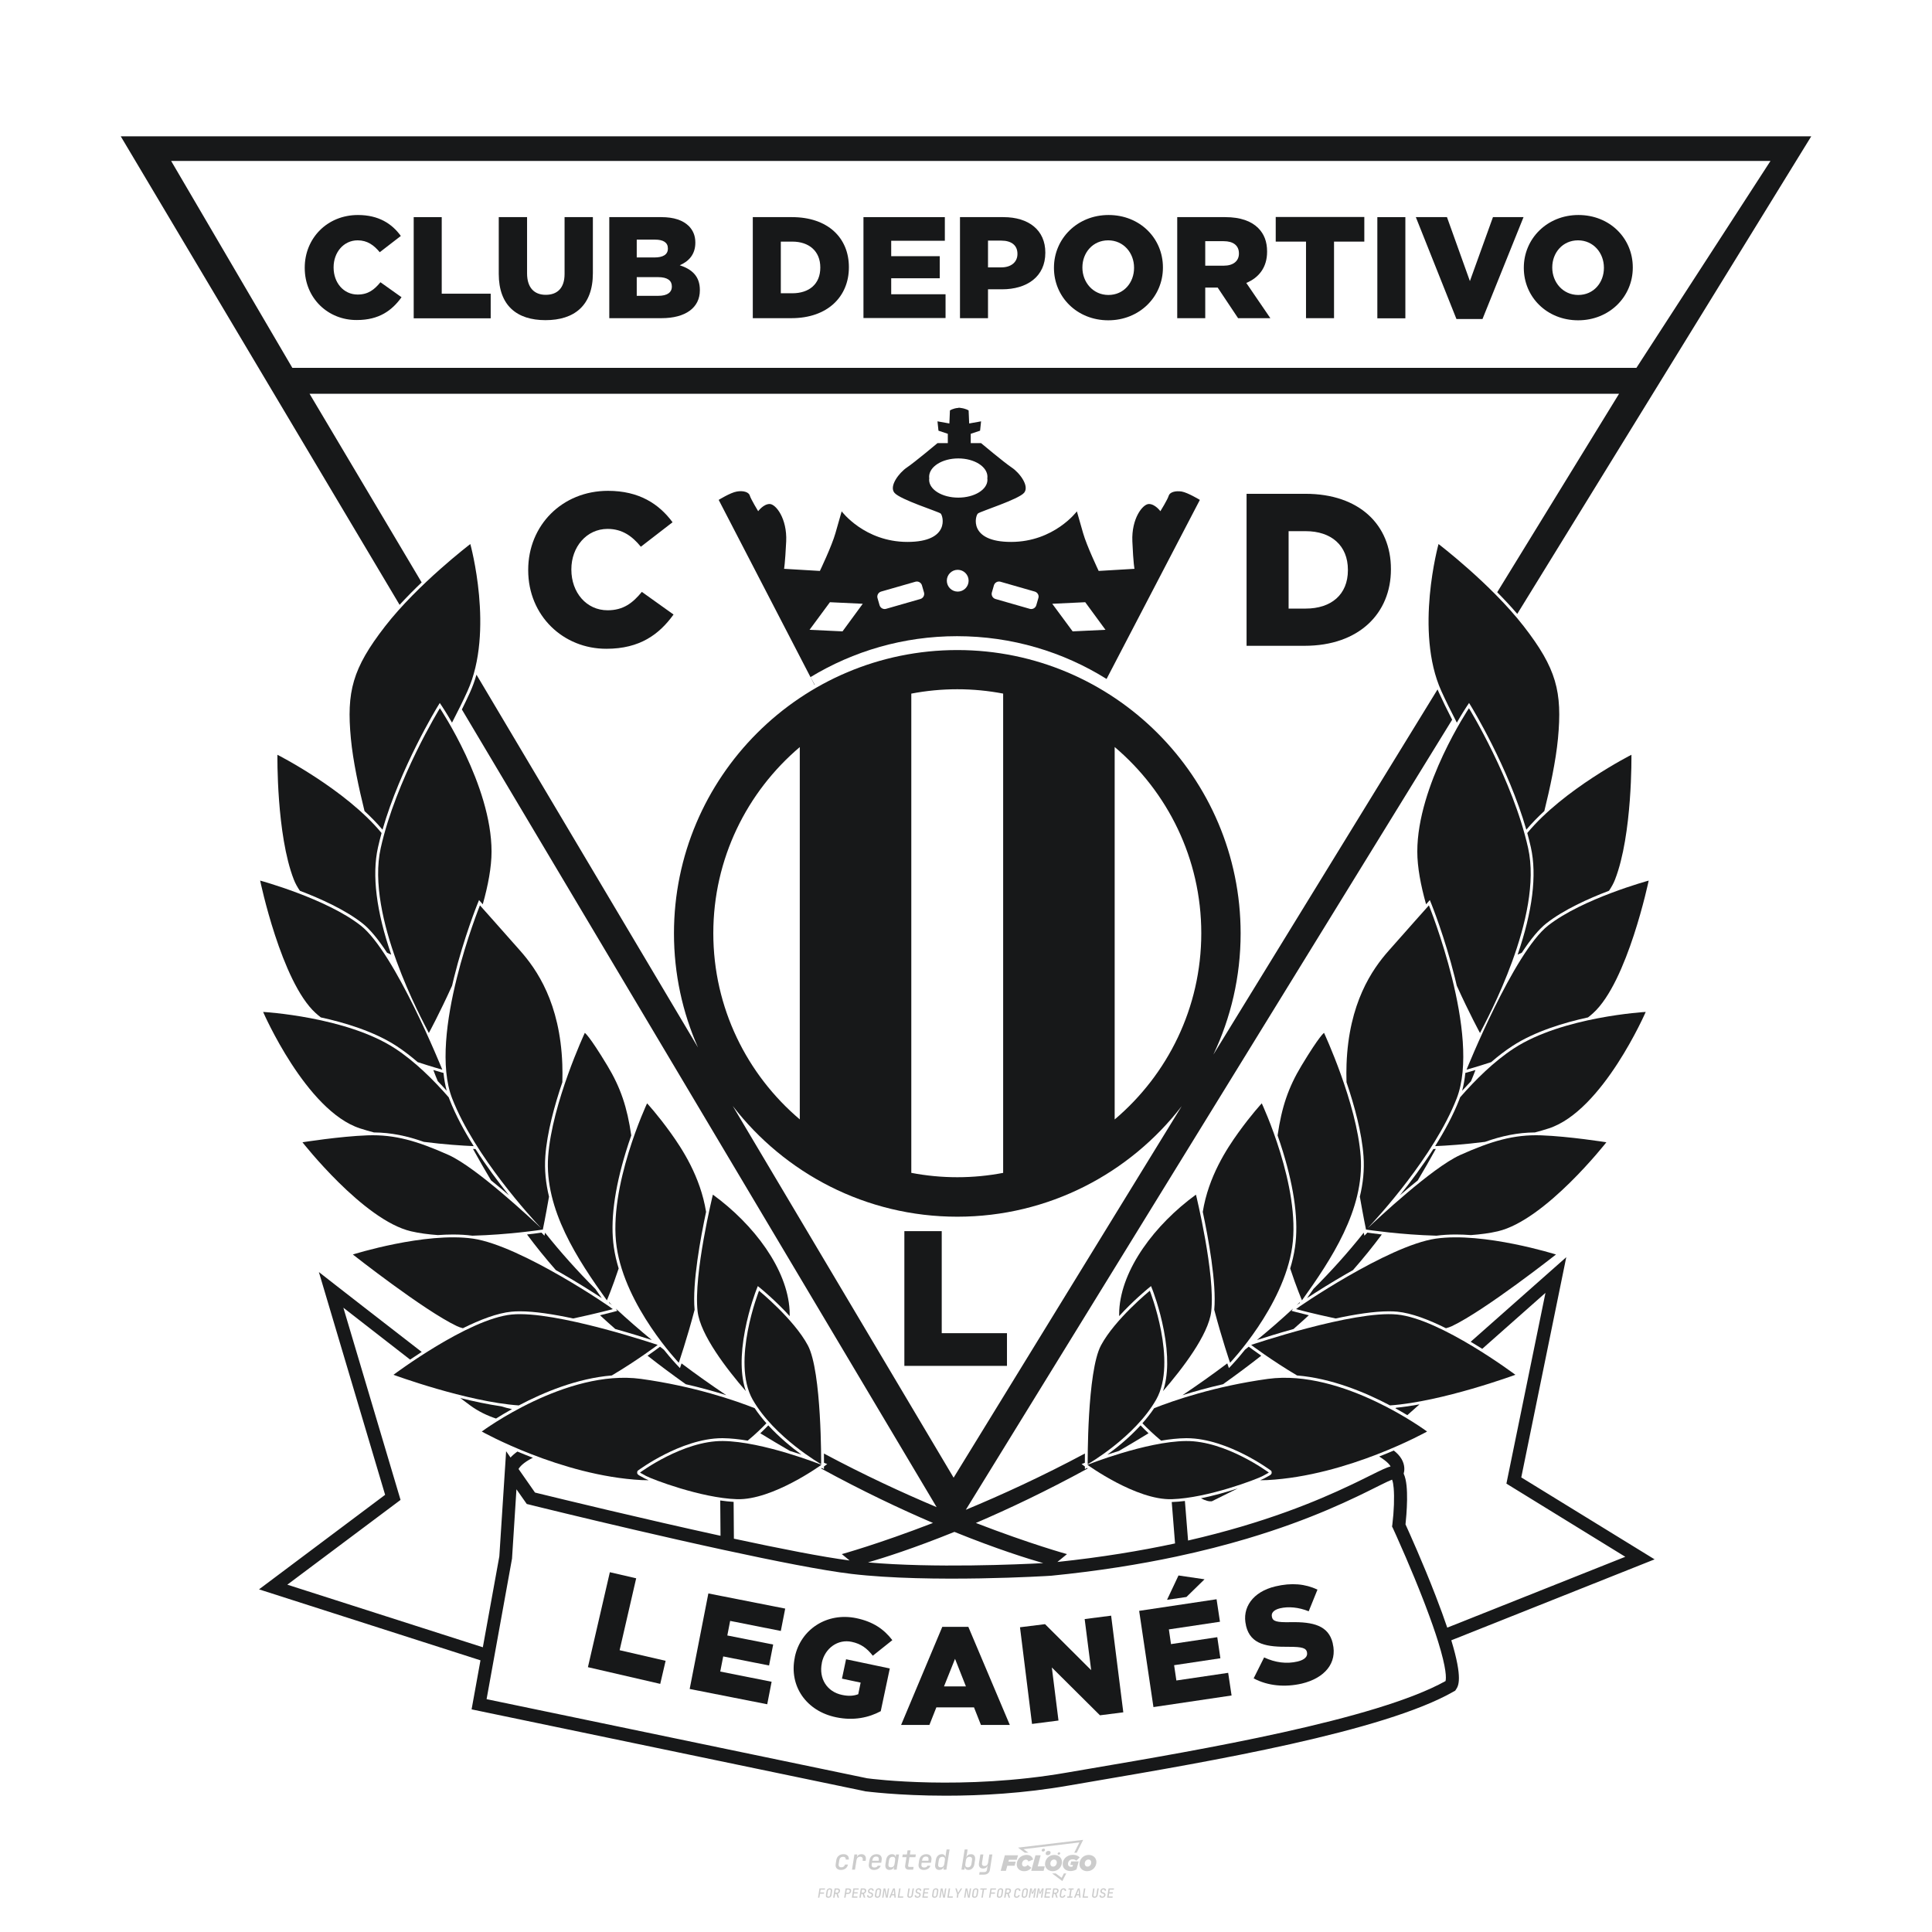 <?xml version="1.0" encoding="UTF-8"?>
<svg id="_图层_1" data-name="图层_1" xmlns="http://www.w3.org/2000/svg" version="1.1" viewBox="0 0 800 800">
  <!-- Generator: Adobe Illustrator 29.1.0, SVG Export Plug-In . SVG Version: 2.1.0 Build 142)  -->
  <path d="M348.219,774.301c-.786,0-1.375-.217-1.768-.652-.393-.435-.528-1.03-.406-1.786l.252-1.648c.122-.755.45-1.35.984-1.785.534-.435,1.194-.652,1.98-.652.755,0,1.329.199,1.722.595.393.397.551.938.475,1.625h-1.236c.03-.359-.055-.637-.257-.836-.202-.198-.498-.297-.887-.297-.42,0-.763.117-1.03.349-.267.233-.435.563-.503.99l-.263,1.659c-.069.435-.006.769.189,1.002.195.233.502.349.921.349.389,0,.715-.099.979-.297.263-.198.436-.48.521-.847h1.236c-.137.687-.467,1.231-.99,1.631-.523.401-1.162.6-1.917.6ZM352.797,774.187l.996-6.294h1.19l-.195,1.19c.336-.87.973-1.304,1.911-1.304.671,0,1.169.208,1.493.624.324.416.429.986.315,1.71l-.069.423h-1.27l.057-.32c.069-.45.011-.795-.171-1.036-.183-.24-.477-.361-.881-.361-.405,0-.74.122-1.007.366-.267.245-.435.588-.503,1.03l-.63,3.971h-1.236ZM361.906,774.301c-.77,0-1.346-.223-1.728-.669s-.515-1.036-.401-1.768l.252-1.648c.084-.488.257-.915.521-1.282s.601-.651,1.013-.852c.412-.202.873-.304,1.385-.304.77,0,1.349.224,1.734.669.385.446.517,1.036.395,1.768l-.172,1.121h-3.845l-.092.526c-.153.954.217,1.431,1.11,1.431.717,0,1.175-.248,1.373-.744h1.225c-.168.534-.503.96-1.007,1.276-.504.317-1.091.475-1.763.475ZM361.231,770.216l-.046.286,2.655-.012.046-.286c.069-.466.013-.822-.166-1.07-.179-.248-.486-.372-.921-.372-.443,0-.795.126-1.059.378-.263.252-.433.611-.509,1.076ZM368.326,774.301c-.633,0-1.103-.212-1.408-.635s-.397-1.001-.274-1.734l.274-1.774c.115-.733.393-1.312.836-1.74.442-.427.98-.641,1.613-.641.465,0,.83.119,1.093.354.263.236.391.557.383.962h.023l.172-1.202h1.236l-.996,6.294h-1.225l.195-1.201h-.023c-.122.412-.351.734-.687.967s-.74.349-1.213.349ZM368.932,773.226c.389,0,.715-.119.978-.355.263-.236.429-.572.498-1.007l.252-1.648c.069-.427.01-.761-.177-1.002-.187-.24-.475-.36-.864-.36-.397,0-.725.118-.984.354-.26.236-.423.572-.492,1.007l-.252,1.648c-.069.443-.013.78.166,1.013.179.233.471.349.876.349ZM376.348,774.187c-.572,0-.994-.157-1.264-.469-.271-.312-.361-.751-.269-1.316l.538-3.387h-1.739l.171-1.122h1.74l.275-1.716h1.236l-.275,1.716h2.472l-.183,1.122h-2.461l-.538,3.387c-.076.442.099.664.526.664h1.717l-.172,1.121h-1.774ZM382.504,774.301c-.77,0-1.346-.223-1.728-.669s-.515-1.036-.401-1.768l.252-1.648c.084-.488.257-.915.521-1.282s.601-.651,1.013-.852c.412-.202.873-.304,1.385-.304.77,0,1.349.224,1.734.669.385.446.517,1.036.395,1.768l-.172,1.121h-3.845l-.092.526c-.153.954.217,1.431,1.11,1.431.717,0,1.175-.248,1.373-.744h1.225c-.168.534-.503.96-1.007,1.276-.504.317-1.091.475-1.763.475ZM381.829,770.216l-.046.286,2.655-.012.046-.286c.069-.466.013-.822-.166-1.07-.179-.248-.486-.372-.921-.372-.443,0-.795.126-1.059.378-.263.252-.433.611-.509,1.076ZM388.924,774.301c-.633,0-1.101-.212-1.402-.635-.301-.423-.395-1.001-.28-1.734l.274-1.774c.115-.733.393-1.312.836-1.74.442-.427.98-.641,1.613-.641.465,0,.83.119,1.093.354.263.236.391.557.383.962h.023l.206-1.465.298-1.796h1.236l-1.327,8.354h-1.225l.195-1.201h-.023c-.122.412-.351.734-.687.967s-.74.349-1.213.349ZM389.531,773.226c.389,0,.715-.119.978-.355.263-.236.429-.572.498-1.007l.252-1.648c.076-.427.019-.761-.172-1.002-.191-.24-.48-.36-.87-.36-.397,0-.725.118-.984.354-.26.236-.423.572-.492,1.007l-.252,1.648c-.076.443-.023.78.16,1.013s.477.349.881.349ZM401.017,774.301c-.473,0-.839-.116-1.099-.349-.26-.233-.385-.555-.378-.967h-.011l-.195,1.201h-1.224l1.327-8.354h1.236l-.286,1.796-.274,1.465h.046c.122-.412.353-.735.692-.967.34-.232.742-.349,1.208-.349.633,0,1.1.214,1.402.641.301.428.395,1.007.281,1.74l-.275,1.774c-.115.733-.395,1.31-.841,1.734-.446.423-.982.635-1.608.635ZM400.766,773.226c.397,0,.723-.116.979-.349.256-.233.422-.571.498-1.013l.252-1.648c.069-.435.011-.77-.171-1.007-.183-.236-.473-.354-.87-.354-.389,0-.715.12-.979.36s-.429.574-.498,1.002l-.252,1.648c-.069.435-.011.771.172,1.007.183.236.473.355.87.355ZM405.469,776.247l.172-1.064h1.934c.641,0,1.007-.302,1.099-.905l.103-.675.206-1.19h-.035c-.122.42-.347.744-.675.973-.328.229-.729.343-1.201.343-.626,0-1.093-.201-1.402-.601s-.41-.944-.303-1.631l.584-3.605h1.236l-.561,3.479c-.061.412,0,.732.183.961s.465.343.847.343c.389,0,.717-.122.984-.366.267-.244.431-.584.492-1.018l.538-3.399h1.236l-1.007,6.409c-.099.603-.37,1.078-.812,1.425-.443.347-1.0.521-1.671.521h-1.946ZM417.787,770.085h3.221l.537-1.855h-5.466l-1.708,6.442h2.147l.586-2.099h3.026l.439-1.708h-3.026l.244-.781ZM424.229,772.916c-.586,0-1.025-.39-1.025-1.123,0-.878.634-1.757,1.611-1.757.488,0,.878.244,1.025.781l1.952-.83c-.293-1.171-1.269-1.903-2.635-1.903-2.782,0-4.148,2.147-4.148,3.904s1.269,2.83,3.075,2.83c1.367,0,2.342-.586,2.977-1.415l-1.513-1.171c-.39.439-.83.683-1.318.683ZM430.915,768.231h-2.147l-1.757,6.442h5.124l.488-1.855h-2.928l1.22-4.587ZM439.748,771.013c0-1.659-1.318-2.928-3.221-2.928-2.196,0-3.807,1.806-3.807,3.807,0,1.659,1.318,2.928,3.221,2.928,2.196,0,3.807-1.806,3.807-3.807ZM434.917,771.696c0-.83.586-1.708,1.513-1.708.781,0,1.171.537,1.171,1.22,0,.83-.586,1.708-1.513,1.708-.781,0-1.171-.537-1.171-1.22ZM443.213,772.233h1.074l-.195.683c-.146.049-.342.098-.586.098-.683,0-1.269-.39-1.269-1.22,0-1.025.732-1.903,1.952-1.903.586,0,1.123.244,1.513.586l1.367-1.367c-.439-.537-1.513-1.074-2.733-1.074-2.587,0-4.295,1.757-4.295,3.855,0,2.05,1.611,2.879,3.221,2.879.927,0,1.855-.293,2.489-.683l.927-3.319h-3.123l-.342,1.464ZM450.777,768.084c-2.196,0-3.807,1.806-3.807,3.807,0,1.659,1.318,2.928,3.221,2.928,2.196,0,3.807-1.806,3.807-3.807,0-1.659-1.318-2.928-3.221-2.928ZM450.338,772.916c-.781,0-1.171-.537-1.171-1.22,0-.83.586-1.708,1.513-1.708.781,0,1.171.537,1.171,1.22,0,.83-.586,1.708-1.513,1.708ZM437.942,767.499c-.049.293.098.488.439.488s.537-.195.634-.488c.049-.244-.098-.488-.439-.488s-.586.244-.634.488ZM432.135,765.498c-.439,0-.732.244-.781.586s.098.586.537.586.732-.244.781-.586c.098-.342-.098-.586-.537-.586ZM433.013,767.303c-.098.537.146.878.83.878.634,0,1.074-.39,1.171-.878s-.146-.878-.83-.878c-.683,0-1.074.39-1.171.878ZM439.602,777.552l-2.44-1.806h-1.513l4.246,3.172,1.611-3.172h-.976l-.927,1.806ZM425.839,767.157l-2.001-1.464,23.132-2.782-2.147,4.246h1.025l2.684-5.319-26.988,3.221,2.782,2.099h1.513ZM338.719,785.785l.609-3.832h2.32l-.084.519h-1.764l-.184,1.145h1.627l-.084.525h-1.617l-.257,1.643h-.567ZM342.97,785.838c-.357,0-.623-.101-.798-.302-.175-.201-.234-.473-.178-.816l.268-1.701c.056-.343.203-.615.441-.816.238-.201.535-.302.892-.302s.623.1.798.299c.175.199.236.471.184.814l-.268,1.706c-.056.343-.204.615-.444.816-.24.201-.538.302-.895.302ZM343.049,785.334c.193,0,.348-.052.467-.158.119-.105.194-.257.226-.457l.268-1.701c.032-.199.005-.352-.079-.457-.084-.105-.222-.158-.415-.158s-.347.052-.465.158c-.117.105-.192.257-.223.457l-.268,1.701c-.032.2-.005.352.079.457s.22.158.409.158ZM344.996,785.785l.609-3.832h1.202c.238,0,.439.046.604.139.165.093.283.223.357.391s.091.366.052.593c-.038.259-.14.484-.304.675-.165.191-.366.321-.604.391l.535,1.643h-.619l-.478-1.575h-.541l-.247,1.575h-.567ZM345.888,783.707h.635c.189,0,.349-.056.48-.168.131-.112.211-.262.239-.451.032-.193,0-.345-.094-.459-.095-.114-.236-.171-.425-.171h-.635l-.2,1.249ZM349.545,785.785l.609-3.832h1.254c.371,0,.651.105.84.315.189.21.255.49.199.84-.038.234-.122.438-.249.611s-.29.307-.488.402c-.198.095-.419.142-.664.142h-.693l-.241,1.522h-.567ZM350.432,783.754h.693c.192,0,.357-.059.493-.176.136-.117.22-.274.252-.47s-.002-.352-.1-.47-.245-.176-.441-.176h-.688l-.21,1.291ZM352.747,785.785l.609-3.832h2.252l-.079.504h-1.695l-.173,1.087h1.512l-.079.499h-1.512l-.194,1.239h1.69l-.079.504h-2.252ZM355.843,785.785l.609-3.832h1.202c.238,0,.439.046.604.139.165.093.283.223.357.391s.091.366.052.593c-.038.259-.14.484-.304.675-.165.191-.366.321-.604.391l.535,1.643h-.619l-.478-1.575h-.541l-.247,1.575h-.567ZM356.736,783.707h.635c.189,0,.349-.056.48-.168.131-.112.211-.262.239-.451.032-.193,0-.345-.094-.459-.095-.114-.236-.171-.425-.171h-.635l-.2,1.249ZM360.132,785.838c-.385,0-.674-.095-.866-.286-.192-.191-.264-.451-.215-.779h.567c-.028.175.011.312.116.412.105.1.266.149.483.149.203,0,.37-.049.501-.147.131-.098.211-.233.239-.404.021-.15.001-.279-.06-.386-.061-.107-.158-.181-.291-.223l-.457-.136c-.266-.08-.462-.217-.588-.409-.126-.192-.17-.42-.131-.682.035-.21.112-.394.231-.551s.273-.28.462-.367.402-.131.64-.131c.35,0,.616.095.798.286.182.191.248.444.2.759h-.567c.028-.168-.003-.3-.092-.396-.089-.096-.23-.144-.422-.144-.189,0-.343.045-.462.134-.119.089-.189.214-.21.375-.025.151-.007.279.052.386s.158.181.294.223l.467.147c.262.081.456.217.58.409.124.193.165.422.123.688-.035.217-.116.406-.241.567-.126.161-.288.286-.485.375-.198.089-.419.134-.664.134ZM363.265,785.838c-.357,0-.623-.101-.798-.302-.175-.201-.234-.473-.178-.816l.268-1.701c.056-.343.203-.615.441-.816.238-.201.535-.302.892-.302s.623.1.798.299c.175.199.236.471.184.814l-.268,1.706c-.056.343-.204.615-.444.816-.24.201-.538.302-.895.302ZM363.344,785.334c.193,0,.348-.052.467-.158.119-.105.194-.257.226-.457l.268-1.701c.032-.199.005-.352-.079-.457-.084-.105-.222-.158-.415-.158s-.347.052-.465.158c-.117.105-.192.257-.223.457l-.268,1.701c-.032.2-.005.352.079.457s.22.158.409.158ZM365.275,785.785l.609-3.832h.709l.619,3.186c.007-.098.017-.217.029-.357.012-.14.027-.285.045-.435.018-.151.037-.289.058-.415l.315-1.979h.525l-.609,3.832h-.709l-.614-3.186c-.007.095-.017.209-.029.344s-.027.276-.045.423c-.018.147-.037.283-.058.409l-.315,2.01h-.53ZM368.225,785.785l1.585-3.832h.745l.373,3.832h-.562l-.073-.971h-1.087l-.388.971h-.593ZM369.385,784.342h.871l-.089-1.102c-.018-.196-.03-.365-.037-.509-.007-.143-.011-.243-.011-.299-.018.056-.052.156-.102.299s-.115.311-.192.504l-.441,1.107ZM371.721,785.785l.609-3.832h.567l-.525,3.312h1.674l-.079.52h-2.247ZM376.678,785.838c-.367,0-.634-.101-.8-.302-.166-.201-.221-.475-.165-.821l.436-2.761h.567l-.436,2.755c-.032.196-.008.35.071.462.079.112.214.168.407.168.193,0,.347-.056.465-.168.117-.112.192-.266.223-.462l.435-2.755h.567l-.436,2.761c-.056.35-.2.625-.433.824-.233.199-.533.299-.9.299ZM379.844,785.838c-.385,0-.674-.095-.866-.286-.192-.191-.264-.451-.215-.779h.567c-.028.175.011.312.116.412.105.1.266.149.483.149.203,0,.37-.049.501-.147.131-.098.211-.233.239-.404.021-.15.001-.279-.06-.386-.061-.107-.158-.181-.291-.223l-.457-.136c-.266-.08-.462-.217-.588-.409-.126-.192-.17-.42-.131-.682.035-.21.112-.394.231-.551s.273-.28.462-.367.402-.131.64-.131c.35,0,.616.095.798.286.182.191.248.444.2.759h-.567c.028-.168-.003-.3-.092-.396-.089-.096-.23-.144-.422-.144-.189,0-.343.045-.462.134-.119.089-.189.214-.21.375-.025.151-.007.279.052.386s.158.181.294.223l.467.147c.262.081.456.217.58.409.124.193.165.422.123.688-.035.217-.116.406-.241.567-.126.161-.288.286-.485.375-.198.089-.419.134-.664.134ZM381.906,785.785l.609-3.832h2.252l-.079.504h-1.695l-.173,1.087h1.512l-.079.499h-1.512l-.194,1.239h1.69l-.079.504h-2.252ZM386.943,785.838c-.357,0-.623-.101-.798-.302-.175-.201-.234-.473-.178-.816l.268-1.701c.056-.343.203-.615.441-.816.238-.201.535-.302.892-.302s.623.1.798.299c.175.199.236.471.184.814l-.268,1.706c-.056.343-.204.615-.444.816-.24.201-.538.302-.895.302ZM387.021,785.334c.193,0,.348-.052.467-.158.119-.105.194-.257.226-.457l.268-1.701c.032-.199.005-.352-.079-.457-.084-.105-.222-.158-.415-.158s-.347.052-.465.158c-.117.105-.192.257-.223.457l-.268,1.701c-.032.2-.005.352.079.457s.22.158.409.158ZM388.953,785.785l.609-3.832h.709l.619,3.186c.007-.098.017-.217.029-.357.012-.14.027-.285.045-.435.018-.151.037-.289.058-.415l.315-1.979h.525l-.609,3.832h-.709l-.614-3.186c-.007.095-.017.209-.029.344s-.027.276-.045.423c-.018.147-.037.283-.058.409l-.315,2.01h-.53ZM392.249,785.785l.609-3.832h.567l-.525,3.312h1.674l-.079.52h-2.247ZM396.117,785.785l.22-1.412-.751-2.42h.577l.446,1.449c.028.095.05.184.066.268.016.084.025.147.029.189.018-.042.046-.105.087-.189.04-.084.088-.173.144-.268l.898-1.449h.598l-1.528,2.42-.22,1.412h-.567ZM399.217,785.785l.609-3.832h.709l.619,3.186c.007-.098.017-.217.029-.357.012-.14.027-.285.044-.435.018-.151.037-.289.058-.415l.315-1.979h.525l-.609,3.832h-.709l-.614-3.186c-.007.095-.017.209-.029.344s-.027.276-.045.423c-.018.147-.037.283-.058.409l-.315,2.01h-.53ZM403.505,785.838c-.357,0-.623-.101-.798-.302-.175-.201-.234-.473-.178-.816l.268-1.701c.056-.343.203-.615.441-.816.238-.201.535-.302.892-.302.357,0,.623.1.798.299.175.199.236.471.184.814l-.268,1.706c-.056.343-.204.615-.444.816-.239.201-.538.302-.895.302ZM403.584,785.334c.193,0,.348-.052.467-.158.119-.105.194-.257.226-.457l.268-1.701c.032-.199.005-.352-.079-.457-.084-.105-.222-.158-.415-.158-.193,0-.347.052-.465.158-.117.105-.191.257-.223.457l-.268,1.701c-.032.2-.005.352.079.457.084.105.22.158.409.158ZM406.381,785.785l.525-3.312h-1.023l.084-.519h2.619l-.084.519h-1.029l-.525,3.312h-.567ZM409.518,785.785l.609-3.832h2.32l-.084.519h-1.764l-.184,1.145h1.627l-.084.525h-1.617l-.257,1.643h-.567ZM413.769,785.838c-.357,0-.623-.101-.798-.302-.175-.201-.234-.473-.178-.816l.268-1.701c.056-.343.203-.615.441-.816.238-.201.535-.302.892-.302.357,0,.623.1.798.299.175.199.236.471.184.814l-.268,1.706c-.056.343-.204.615-.444.816-.239.201-.538.302-.895.302ZM413.848,785.334c.193,0,.348-.052.467-.158.119-.105.194-.257.226-.457l.268-1.701c.032-.199.005-.352-.079-.457-.084-.105-.222-.158-.415-.158-.193,0-.347.052-.465.158-.117.105-.191.257-.223.457l-.268,1.701c-.032.2-.005.352.079.457.084.105.22.158.409.158ZM415.795,785.785l.609-3.832h1.202c.238,0,.439.046.604.139.164.093.283.223.357.391s.091.366.053.593c-.039.259-.14.484-.304.675-.165.191-.366.321-.604.391l.535,1.643h-.619l-.478-1.575h-.541l-.247,1.575h-.567ZM416.688,783.707h.635c.189,0,.349-.056.48-.168.131-.112.211-.262.239-.451.032-.193,0-.345-.095-.459-.094-.114-.236-.171-.425-.171h-.635l-.199,1.249ZM420.905,785.838c-.36,0-.631-.101-.811-.302-.18-.201-.242-.473-.186-.816l.268-1.701c.056-.346.206-.619.449-.819s.545-.299.906-.299c.357,0,.625.101.806.302.18.201.242.473.186.816h-.567c.031-.199.003-.352-.087-.457-.089-.105-.228-.158-.417-.158-.193,0-.351.052-.475.158-.124.105-.202.255-.234.451l-.268,1.706c-.032.2-.003.352.087.457.089.105.23.158.423.158s.35-.052.472-.158.199-.257.231-.457h.567c-.035.228-.115.425-.239.593s-.281.298-.47.388c-.189.091-.402.136-.64.136ZM424.034,785.838c-.357,0-.623-.101-.798-.302-.175-.201-.234-.473-.178-.816l.268-1.701c.056-.343.203-.615.441-.816.238-.201.535-.302.892-.302.357,0,.623.1.798.299.175.199.236.471.184.814l-.268,1.706c-.056.343-.204.615-.444.816-.239.201-.538.302-.895.302ZM424.112,785.334c.193,0,.348-.052.467-.158.119-.105.194-.257.226-.457l.268-1.701c.032-.199.005-.352-.079-.457-.084-.105-.222-.158-.415-.158-.193,0-.347.052-.465.158-.117.105-.191.257-.223.457l-.268,1.701c-.032.2-.005.352.079.457.084.105.22.158.409.158ZM425.965,785.785l.609-3.832h.687l.184,1.228c.021.119.037.23.047.333.011.103.019.183.026.239.018-.056.047-.136.089-.241.042-.105.091-.217.147-.336l.567-1.223h.709l-.609,3.832h-.535l.204-1.291c.025-.168.058-.352.1-.554.042-.201.087-.404.136-.609s.096-.4.142-.585c.045-.185.087-.348.126-.488l-.855,1.863h-.551l-.283-1.863c-.004.136-.011.295-.021.475s-.024.372-.039.575c-.016.203-.035.407-.058.611-.023.205-.048.396-.076.575l-.205,1.291h-.54ZM429.115,785.785l.609-3.832h.687l.184,1.228c.021.119.037.23.047.333.011.103.019.183.026.239.018-.056.047-.136.089-.241.042-.105.091-.217.147-.336l.567-1.223h.709l-.609,3.832h-.535l.204-1.291c.025-.168.058-.352.1-.554.042-.201.087-.404.136-.609s.096-.4.142-.585c.045-.185.087-.348.126-.488l-.855,1.863h-.551l-.283-1.863c-.004.136-.011.295-.021.475s-.024.372-.039.575c-.016.203-.035.407-.058.611-.023.205-.048.396-.076.575l-.205,1.291h-.54ZM432.411,785.785l.609-3.832h2.252l-.079.504h-1.696l-.173,1.087h1.512l-.079.499h-1.512l-.194,1.239h1.69l-.079.504h-2.252ZM435.507,785.785l.609-3.832h1.202c.238,0,.439.046.604.139.164.093.283.223.357.391s.091.366.053.593c-.039.259-.14.484-.304.675-.165.191-.366.321-.604.391l.535,1.643h-.619l-.478-1.575h-.541l-.247,1.575h-.567ZM436.4,783.707h.635c.189,0,.349-.056.48-.168.131-.112.211-.262.239-.451.032-.193,0-.345-.095-.459-.094-.114-.236-.171-.425-.171h-.635l-.199,1.249ZM439.801,785.838c-.36,0-.631-.101-.811-.302-.18-.201-.242-.473-.186-.816l.268-1.701c.056-.346.206-.619.449-.819s.545-.299.906-.299c.357,0,.625.101.806.302.18.201.242.473.186.816h-.567c.031-.199.003-.352-.087-.457-.089-.105-.228-.158-.417-.158-.193,0-.351.052-.475.158-.124.105-.202.255-.234.451l-.268,1.706c-.032.2-.003.352.087.457.089.105.23.158.423.158s.35-.052.472-.158.199-.257.231-.457h.567c-.035.228-.115.425-.239.593s-.281.298-.47.388c-.189.091-.402.136-.64.136ZM441.879,785.785l.079-.504h.777l.446-2.824h-.777l.084-.504h2.126l-.084.504h-.777l-.446,2.824h.777l-.079.504h-2.126ZM444.74,785.785l1.585-3.832h.745l.373,3.832h-.562l-.073-.971h-1.087l-.388.971h-.593ZM445.9,784.342h.871l-.089-1.102c-.017-.196-.03-.365-.037-.509-.007-.143-.01-.243-.01-.299-.018.056-.052.156-.102.299s-.115.311-.192.504l-.441,1.107ZM448.235,785.785l.609-3.832h.567l-.525,3.312h1.674l-.079.52h-2.247ZM453.193,785.838c-.368,0-.634-.101-.8-.302-.166-.201-.221-.475-.165-.821l.436-2.761h.567l-.436,2.755c-.032.196-.008.35.071.462.079.112.214.168.407.168s.347-.056.465-.168c.117-.112.192-.266.223-.462l.436-2.755h.567l-.436,2.761c-.056.35-.2.625-.433.824-.233.199-.533.299-.9.299ZM456.358,785.838c-.385,0-.674-.095-.866-.286-.193-.191-.264-.451-.215-.779h.567c-.028.175.011.312.115.412.105.1.266.149.483.149.203,0,.37-.049.501-.147s.211-.233.239-.404c.021-.15.001-.279-.06-.386s-.158-.181-.291-.223l-.457-.136c-.266-.08-.462-.217-.588-.409-.126-.192-.17-.42-.131-.682.035-.21.112-.394.231-.551s.273-.28.462-.367c.189-.087.402-.131.64-.131.35,0,.616.095.798.286.182.191.248.444.199.759h-.567c.028-.168-.003-.3-.092-.396-.089-.096-.23-.144-.423-.144-.189,0-.343.045-.462.134-.119.089-.189.214-.21.375-.025.151-.007.279.052.386s.158.181.294.223l.467.147c.262.081.456.217.58.409.124.193.165.422.124.688-.035.217-.116.406-.241.567-.126.161-.288.286-.485.375-.198.089-.419.134-.664.134ZM458.421,785.785l.609-3.832h2.252l-.079.504h-1.696l-.173,1.087h1.512l-.079.499h-1.512l-.194,1.239h1.69l-.079.504h-2.252Z" style="fill: #ccc;"/>
  <g>
    <polygon points="487.112 695.852 486.174 689.523 505.337 686.651 504.048 677.92 484.885 680.791 484.006 674.697 505.161 671.532 503.755 662.214 471.7 667.02 477.618 706.869 509.967 702.064 508.56 692.687 487.112 695.852" style="fill: #171819;"/>
    <polygon points="263.428 653.541 252.528 651.021 243.445 690.343 273.391 697.258 275.617 687.706 256.572 683.311 263.428 653.541" style="fill: #171819;"/>
    <path d="M390.184,673.642l-17.053,40.611h11.72l2.872-7.267h15.588l2.872,7.267h11.955l-17.17-40.611h-10.783ZM390.887,698.313l4.571-11.427,4.512,11.427h-9.083Z" style="fill: #171819;"/>
    <path d="M551.867,680.44c-1.758-7.325-8.028-8.908-17.463-8.732-5.802.117-7.325-.352-7.736-2.168v-.117c-.352-1.465.703-2.813,3.34-3.458,3.458-.82,7.677-.469,11.896,1.231l3.633-8.966c-5.098-2.403-10.724-2.93-17.405-1.348-9.435,2.227-13.947,8.908-12.189,16.174v.117c1.875,7.97,8.908,8.79,17.698,8.732,5.684,0,7.149.527,7.56,2.227v.117c.352,1.641-.938,3.047-3.926,3.751-4.512,1.055-9.2.469-13.83-1.7l-4.337,8.673c5.919,3.164,13.01,3.751,19.925,2.168,9.552-2.285,14.768-8.556,12.834-16.584v-.117Z" style="fill: #171819;"/>
    <polygon points="449.138 670.419 451.833 691.574 432.729 672.528 422.357 673.817 427.338 713.843 438.296 712.436 435.542 690.46 455.467 710.268 465.136 709.037 460.096 669.012 449.138 670.419" style="fill: #171819;"/>
    <path d="M340.314,688.468c1.289-6.036,6.681-9.845,12.365-8.614,3.926.82,6.388,2.754,8.732,5.743l8.087-6.446c-3.458-4.512-7.911-7.618-14.826-9.083-12.189-2.579-23.148,4.571-25.55,16.057v.117c-2.52,11.955,4.805,22.327,17.112,24.847,7.267,1.524,13.537.117,18.46-2.52l3.751-17.698-18.108-3.809-1.7,8.028,7.736,1.641-.996,4.805c-1.817.703-3.985.879-6.681.293-6.27-1.289-9.728-6.798-8.38-13.244v-.117Z" style="fill: #171819;"/>
    <polygon points="498.774 653.951 487.991 652.369 483.244 662.449 491.272 661.277 498.774 653.951" style="fill: #171819;"/>
    <polygon points="285.58 699.368 317.694 705.697 319.51 696.379 298.238 692.16 299.468 685.89 318.455 689.64 320.155 680.967 301.168 677.216 302.34 671.181 323.319 675.341 325.136 666.082 293.315 659.812 285.58 699.368" style="fill: #171819;"/>
    <path d="M148.1,121.963c-5.86,0-9.962-4.923-9.962-11.193v-.117c0-6.095,4.102-11.134,9.962-11.134,3.985,0,6.739,1.992,9.142,4.923l8.732-6.739c-3.692-5.098-9.2-8.673-17.756-8.673-12.717,0-22.034,9.611-22.034,21.8v.117c0,12.541,9.669,21.683,21.624,21.566,9.2,0,14.533-3.985,18.46-9.435l-8.732-6.212c-2.52,3.047-5.04,5.098-9.435,5.098Z" style="fill: #171819;"/>
    <polygon points="182.909 89.908 171.306 89.908 171.306 131.808 203.185 131.808 203.185 121.612 182.909 121.612 182.909 89.908" style="fill: #171819;"/>
    <path d="M233.776,113.466c0,5.86-3.047,8.614-7.794,8.614-4.688,0-7.736-2.871-7.736-8.908v-23.265h-11.72v23.499c0,13.127,7.501,19.163,19.339,19.163,11.896,0,19.632-5.977,19.632-19.456v-23.206h-11.72v23.558Z" style="fill: #171819;"/>
    <path d="M281.478,109.833c3.692-1.582,6.446-4.454,6.446-9.318v-.117c0-2.871-.996-5.04-2.696-6.798-2.461-2.403-6.153-3.692-11.427-3.692h-21.507v41.842h21.624c10.021,0,15.881-4.395,15.881-11.545v-.117c0-5.684-3.223-8.556-8.322-10.255ZM263.663,99.226h7.618c3.399,0,5.274,1.231,5.274,3.575v.176c0,2.461-2.051,3.633-5.567,3.633h-7.325v-7.384ZM278.196,118.681c0,2.461-1.992,3.809-5.567,3.809h-8.966v-7.735h8.849c3.926,0,5.684,1.465,5.684,3.809v.117Z" style="fill: #171819;"/>
    <path d="M327.949,89.908h-16.233v41.842h15.998c15.002,0,23.792-8.966,23.792-21.038v-.117c0-12.072-8.673-20.686-23.558-20.686ZM339.669,110.829c0,6.798-4.63,10.607-11.603,10.607h-4.747v-21.39h4.747c6.974,0,11.603,3.985,11.603,10.666v.117Z" style="fill: #171819;"/>
    <polygon points="369.029 115.224 389.129 115.224 389.129 106.082 369.029 106.082 369.029 99.694 391.239 99.694 391.239 89.908 357.543 89.908 357.543 131.691 391.532 131.691 391.532 121.846 369.029 121.846 369.029 115.224" style="fill: #171819;"/>
    <path d="M415.5,89.908h-17.991v41.842h11.603v-11.955h5.802c10.314,0,17.932-5.216,17.932-15.119v-.117c0-9.2-6.798-14.65-17.346-14.65ZM421.302,105.203c0,3.282-2.579,5.509-6.622,5.509h-5.567v-11.076h5.509c4.102,0,6.681,1.875,6.681,5.45v.117Z" style="fill: #171819;"/>
    <path d="M459.041,89.029c-12.951,0-22.62,9.787-22.62,21.8v.117c0,12.013,9.552,21.683,22.503,21.683s22.62-9.787,22.62-21.8v-.117c0-12.072-9.552-21.683-22.503-21.683ZM469.59,110.946c0,6.036-4.219,11.193-10.607,11.193s-10.783-5.274-10.783-11.31v-.117c0-6.036,4.278-11.193,10.666-11.193s10.724,5.216,10.724,11.31v.117Z" style="fill: #171819;"/>
    <path d="M524.676,104.265v-.117c0-4.102-1.231-7.267-3.692-9.728-2.813-2.813-7.267-4.512-13.654-4.512h-19.866v41.842h11.603v-12.658h5.157l8.439,12.658h13.361l-9.962-14.592c5.216-2.168,8.614-6.446,8.614-12.892ZM513.014,105.027c0,3.047-2.344,4.981-6.212,4.981h-7.736v-10.138h7.677c3.809,0,6.27,1.699,6.27,5.04v.117Z" style="fill: #171819;"/>
    <polygon points="528.25 100.046 540.732 100.046 540.791 100.046 540.791 131.75 552.394 131.75 552.394 100.046 564.935 100.046 564.935 89.849 528.25 89.849 528.25 100.046" style="fill: #171819;"/>
    <rect x="570.327" y="89.908" width="11.603" height="41.9" style="fill: #171819;"/>
    <polygon points="608.652 116.396 599.159 89.908 586.266 89.908 603.085 132.101 613.868 132.101 630.862 89.908 618.204 89.908 608.652 116.396" style="fill: #171819;"/>
    <path d="M653.6,89.029c-12.951,0-22.62,9.787-22.62,21.8v.117c0,12.013,9.552,21.683,22.503,21.683s22.62-9.787,22.62-21.8v-.117c0-12.072-9.552-21.683-22.503-21.683ZM664.148,110.946c0,6.036-4.219,11.193-10.607,11.193s-10.783-5.274-10.783-11.31v-.117c0-6.036,4.278-11.193,10.665-11.193s10.724,5.216,10.724,11.31v.117Z" style="fill: #171819;"/>
    <path d="M251.591,219.008c6.036,0,10.197,2.989,13.771,7.384l13.127-10.138c-5.626-7.618-13.889-13.01-26.723-13.01-19.046,0-33.051,14.357-33.051,32.7v.176c0,18.811,14.475,32.583,32.407,32.524,13.83,0,21.858-5.977,27.777-14.182l-13.127-9.376c-3.751,4.571-7.618,7.618-14.182,7.618-8.79,0-15.002-7.384-15.002-16.819v-.176c0-9.142,6.212-16.701,15.002-16.701Z" style="fill: #171819;"/>
    <path d="M516.178,204.475v62.938h24.027c22.562,0,35.747-13.478,35.747-31.645v-.176c0-18.167-13.01-31.118-35.396-31.118h-24.378ZM558.137,235.944v.176c0,10.138-6.974,15.881-17.463,15.881h-7.091v-32.055h7.091c10.548,0,17.463,5.919,17.463,15.998Z" style="fill: #171819;"/>
    <polygon points="416.965 552.043 389.95 552.043 389.95 509.791 374.479 509.791 374.479 565.58 416.965 565.58 416.965 552.043" style="fill: #171819;"/>
    <path d="M458.207,281.14l38.633-74.145s-4.923-2.989-7.501-3.458c-2.579-.41-4.923.234-5.391,1.699-.41,1.524-3.458,6.446-3.458,6.446,0,0-2.168-2.989-4.747-2.989s-7.267,6.036-6.856,15.471c.41,9.435.879,11.369.879,11.369l-14.826.879s-4.923-10.314-6.446-15.647c-1.524-5.391-2.579-9.025-2.579-9.025,0,0-9.435,12.658-27.25,12.658s-14.826-10.959-13.713-11.779c1.055-.879,16.76-5.802,19.104-8.556,2.344-2.813-1.934-8.38-5.157-10.49-3.223-2.168-12.658-10.079-12.658-10.079h-4.278v-3.868l3.868-1.289.41-3.868-4.923.879-.234-5.391s-1.172-.82-3.458-1.055v-.059h-.82v.059c-2.227.176-3.458,1.055-3.458,1.055l-.234,5.391-4.923-.879.41,3.868,3.868,1.289v3.868h-4.278s-9.435,7.911-12.658,10.079c-3.223,2.168-7.501,7.736-5.157,10.49,2.344,2.813,18.049,7.736,19.104,8.556,1.055.82,4.102,11.779-13.713,11.779s-27.25-12.658-27.25-12.658c0,0-1.055,3.633-2.579,9.025-1.524,5.391-6.446,15.647-6.446,15.647l-14.826-.879s.41-1.934.879-11.369c.41-9.435-4.278-15.471-6.856-15.471s-4.747,2.989-4.747,2.989c0,0-2.989-4.923-3.458-6.446-.41-1.524-2.813-2.168-5.391-1.699-2.579.41-7.501,3.458-7.501,3.458l39.673,76.593.112-.009-1.753-3.214c17.698-10.724,38.443-16.936,60.653-16.936,22.707,0,43.953,6.488,61.928,17.712ZM449.372,249.364l8.38,11.427-13.596.645-8.439-11.427,13.654-.645ZM410.695,245.379l.879-3.047c.352-1.113,1.524-1.758,2.637-1.465l14.299,4.102c1.113.352,1.817,1.524,1.465,2.637l-.879,3.047c-.352,1.113-1.524,1.758-2.637,1.465l-14.299-4.102c-1.113-.352-1.758-1.524-1.465-2.637ZM348.87,261.436l-13.654-.645,8.439-11.427,13.596.645-8.38,11.427ZM381.159,248.016l-14.299,4.102c-1.113.293-2.285-.352-2.637-1.465l-.879-3.047c-.293-1.113.352-2.285,1.465-2.637l14.299-4.102c1.113-.293,2.285.352,2.637,1.465l.879,3.047c.293,1.113-.352,2.285-1.465,2.637ZM384.734,198.673c0-.204.023-.405.05-.606-.027-.207-.05-.414-.05-.625,0-4.207,5.405-7.618,12.072-7.618s12.072,3.411,12.072,7.618c0,.211-.023.418-.05.625.027.2.05.401.05.606,0,4.078-5.405,7.384-12.072,7.384s-12.072-3.306-12.072-7.384ZM392.059,240.456c0-2.492,2.02-4.512,4.512-4.512s4.512,2.02,4.512,4.512-2.02,4.512-4.512,4.512-4.512-2.02-4.512-4.512Z" style="fill: #171819;"/>
    <path d="M158.002,344.942c-14.966-18.128-43.129-32.405-43.129-32.405,0,0-.469,33.051,6.798,51.687.61,1.565,1.461,3.106,2.488,4.617,8.594,3.271,18.826,7.904,25.955,13.507,3.013,2.368,6.409,6.435,10.161,12.158.594.276,1.174.543,1.721.791-6.154-17.869-8.053-32.927-5.488-44.397.442-1.982.945-3.971,1.494-5.958Z" style="fill: #171819;"/>
    <path d="M130.695,419.485c.665.605,1.382,1.204,2.144,1.796,9.805,2.133,22.085,5.798,31.373,11.873,2.988,1.949,5.921,4.213,8.751,6.655,6.05,1.982,10.18,3.116,10.18,3.116,0,0-19.514-48.464-33.755-59.657-14.24-11.193-41.666-18.635-41.666-18.635,0,0,8.732,41.9,22.972,54.851Z" style="fill: #171819;"/>
    <path d="M157.652,351.155c-6.329,28.305,17.17,71.143,19.925,76.593,0,0,4.423-8.13,9.618-19.602.259-1.117.527-2.244.811-3.389,4.126-16.604,9.585-30.172,9.64-30.307l.707-1.747,1.254,1.406c.009.011.116.13.299.336,2.196-7.807,3.631-15.376,3.631-21.825,0-27.484-21.39-59.364-21.39-59.364,0,0-18.167,29.535-24.496,57.899Z" style="fill: #171819;"/>
    <path d="M242.156,427.689s-13.596,29.184-15.178,51.16c-1.582,21.976,12.306,42.838,24.32,59.598,0,0,2.303-5.388,4.878-13.21-.875-2.875-1.566-5.809-1.994-8.774-1.532-10.452.142-23.748,4.977-39.519.736-2.401,1.493-4.676,2.232-6.781-1.69-11.693-4.422-19.836-9.917-28.938-7.677-12.717-9.318-13.537-9.318-13.537Z" style="fill: #171819;"/>
    <path d="M267.941,456.873s-16.233,34.634-12.599,59.422c3.575,24.73,25.726,47.995,25.726,47.995,0,0,3.376-9.872,6.549-21.928-1.013-11.128,2.522-30.088,4.755-40.544-2.349-14.653-9.971-26.186-14.644-32.698-5.509-7.677-9.787-12.248-9.787-12.248Z" style="fill: #171819;"/>
    <path d="M295.19,494.671s-8.087,33.051-6.329,48.347c1.115,9.703,12.087,23.908,19.962,32.999-2.181-6.427-2.297-14.852-.339-25.132,1.773-9.304,4.6-16.548,4.719-16.852l.588-1.495,1.244,1.016c.38.311,6.248,5.137,11.964,11.426.008-.826-.007-1.637-.048-2.432-.938-17.053-14.709-35.454-31.762-47.878Z" style="fill: #171819;"/>
    <path d="M314.295,534.462s-11.545,29.36-2.637,45.065c8.908,15.647,28.363,26.781,28.363,26.781,0,0,.293-38.384-5.509-49.226-5.802-10.841-20.218-22.62-20.218-22.62Z" style="fill: #171819;"/>
    <path d="M340.138,606.543s-24.261-9.669-40.787-9.845c-16.526-.176-34.341,13.068-34.341,13.068,0,0-.059,0,2.52,1.407,2.344,1.289,22.796,9.142,37.622,9.611,14.768.469,34.985-14.24,34.985-14.24Z" style="fill: #171819;"/>
    <path d="M194.747,225.278s-21.683,16.526-35.278,34.048-15.998,27.133-14.182,46.471c.871,9.268,3.329,20.674,5.654,30.042,2.667,2.461,5.193,5.044,7.451,7.721,7.425-25.812,22.591-50.646,22.758-50.918l.955-1.554,1.016,1.515c.03.044,1.682,2.52,4.048,6.627,2.415-4.654,4.609-9.094,6.406-13.065,11.193-24.73,1.172-60.887,1.172-60.887Z" style="fill: #171819;"/>
    <path d="M149.096,467.246c1.863.605,3.78,1.158,5.724,1.67,7.275.061,13.799,1.476,20.668,3.901,8.422,1.091,15.944,1.567,20.667,1.774-3.929-6.257-7.482-12.835-10.001-19.283-.118-.303-.232-.613-.343-.925-6.317-7.24-14.058-14.909-22.241-20.246-20.159-13.185-54.617-15.119-54.617-15.119,0,0,17.756,40.963,40.142,48.229Z" style="fill: #171819;"/>
    <path d="M215.316,393.583c-6.915-7.853-16.584-18.694-16.584-18.694,0,0-21.741,53.738-11.486,79.992,9.339,23.907,32.767,49.366,36.88,53.726-3.868-3.668-26.729-25.098-38.345-30.344-12.717-5.684-22.151-8.556-33.579-8.146-11.427.41-26.957,2.872-26.957,2.872,0,0,25.199,32.231,44.948,36.861,3.354.786,7.141,1.285,11.117,1.571,2.123-.151,4.236-.24,6.303-.24,2.877,0,5.55.171,7.975.494,14.707-.384,28.182-2.389,29.057-2.522.067.07.106.11.106.11,0,0,1.148-5.51,2.582-13.745-1.329-5.485-1.933-11.079-1.524-16.754.707-9.819,3.816-21.12,7.047-30.636.07-2.619.069-5.132-.018-7.488-.938-25.316-10.548-39.205-17.522-47.057Z" style="fill: #171819;"/>
    <path d="M146.107,519.46s29.301,23.089,43.072,29.653c.73.348,1.57.636,2.496.876,7.039-3.504,14.217-6.272,20.128-6.848,1.054-.103,2.221-.155,3.467-.155,6.187,0,14.108,1.249,22.079,2.966,9.456-2.012,16.409-3.872,16.409-3.872-.293-.469-37.974-26.254-57.84-29.184-19.866-2.872-49.812,6.563-49.812,6.563Z" style="fill: #171819;"/>
    <path d="M214.832,581.952c10.226-5.405,24.195-11.229,38.496-12.401,10.681-6.329,19.009-12.644,19.009-12.644,0,0-42.369-14.357-60.419-12.599-18.049,1.758-48.991,24.964-48.991,24.964,0,0,30.429,11.203,51.906,12.681Z" style="fill: #171819;"/>
    <path d="M268.584,612.934c-.785-.329-1.342-.584-1.619-.736-1.247-.679-1.882-1.034-2.205-1.217-.387-.221-1.109-.631-.886-1.505l.103-.403.334-.248c.183-.136,4.55-3.365,11.014-6.64,5.998-3.039,14.979-6.662,23.699-6.662l.339.002c3.218.034,6.705.418,10.241,1.013,3.146-2.602,5.755-5.118,7.749-7.202-1.735-1.962-3.384-4.046-4.858-6.241-8.013-3.164-25.063-9.081-47.075-12.124-30.942-4.219-65.927,21.8-65.927,21.8,0,0,32.758,18.342,66.162,20.101.987.052,1.961.066,2.929.063Z" style="fill: #171819;"/>
    <path d="M630.137,394.506c3.752-5.723,7.148-9.79,10.161-12.158,7.128-5.603,17.36-10.236,25.955-13.507,1.028-1.512,1.878-3.052,2.488-4.617,7.267-18.635,6.798-51.687,6.798-51.687,0,0-28.164,14.277-43.129,32.405.549,1.986,1.052,3.975,1.494,5.958,2.565,11.47.666,26.528-5.488,44.397.547-.248,1.127-.514,1.721-.791Z" style="fill: #171819;"/>
    <path d="M641.023,383.269c-14.24,11.193-33.755,59.657-33.755,59.657,0,0,4.13-1.134,10.18-3.116,2.831-2.442,5.763-4.706,8.751-6.655,9.288-6.075,21.567-9.74,31.373-11.873.763-.593,1.48-1.192,2.144-1.796,14.24-12.951,22.972-54.851,22.972-54.851,0,0-27.426,7.442-41.666,18.635Z" style="fill: #171819;"/>
    <path d="M590.506,374.445c.184-.206.29-.325.299-.336l1.254-1.406.707,1.747c.055.135,5.514,13.703,9.64,30.307.284,1.145.553,2.272.811,3.389,5.194,11.473,9.617,19.602,9.617,19.602,2.754-5.45,26.254-48.288,19.925-76.593-6.329-28.363-24.496-57.899-24.496-57.899,0,0-21.39,31.879-21.39,59.364,0,6.449,1.436,14.018,3.631,21.825Z" style="fill: #171819;"/>
    <path d="M563.434,478.849c-1.582-21.976-15.178-51.16-15.178-51.16,0,0-1.641.82-9.318,13.537-5.495,9.102-8.227,17.245-9.917,28.938.739,2.105,1.496,4.38,2.232,6.781,4.834,15.77,6.509,29.067,4.977,39.519-.428,2.965-1.119,5.899-1.994,8.774,2.575,7.822,4.878,13.21,4.878,13.21,12.013-16.76,25.902-37.622,24.32-59.598Z" style="fill: #171819;"/>
    <path d="M512.685,469.121c-4.673,6.512-12.295,18.045-14.644,32.698,2.232,10.455,5.767,29.415,4.755,40.544,3.173,12.056,6.549,21.928,6.549,21.928,0,0,22.151-23.265,25.726-47.995,3.633-24.789-12.599-59.422-12.599-59.422,0,0-4.278,4.571-9.787,12.248Z" style="fill: #171819;"/>
    <path d="M463.459,542.549c-.041.794-.056,1.606-.048,2.432,5.716-6.289,11.584-11.115,11.964-11.426l1.244-1.016.588,1.495c.119.304,2.947,7.548,4.719,16.852,1.959,10.28,1.842,18.705-.339,25.132,7.875-9.092,18.846-23.297,19.962-32.999,1.758-15.295-6.329-48.347-6.329-48.347-17.053,12.424-30.825,30.825-31.762,47.878Z" style="fill: #171819;"/>
    <path d="M450.391,606.308s19.456-11.134,28.363-26.781c8.908-15.705-2.637-45.065-2.637-45.065,0,0-14.416,11.779-20.218,22.62-5.802,10.841-5.509,49.226-5.509,49.226Z" style="fill: #171819;"/>
    <path d="M525.401,609.766s-17.815-13.244-34.341-13.068c-16.526.176-40.787,9.845-40.787,9.845,0,0,20.218,14.709,34.985,14.24,14.826-.469,35.278-8.321,37.622-9.611,2.579-1.407,2.52-1.407,2.52-1.407Z" style="fill: #171819;"/>
    <path d="M595.665,225.278s-10.021,36.157,1.172,60.887c1.797,3.97,3.991,8.41,6.406,13.065,2.366-4.107,4.018-6.583,4.048-6.627l1.016-1.515.955,1.554c.167.271,15.333,25.106,22.758,50.918,2.257-2.676,4.784-5.26,7.451-7.721,2.325-9.368,4.783-20.774,5.654-30.042,1.817-19.339-.586-28.949-14.182-46.471-13.596-17.522-35.278-34.048-35.278-34.048Z" style="fill: #171819;"/>
    <path d="M626.841,434.136c-8.183,5.337-15.924,13.006-22.241,20.246-.111.312-.224.622-.343.925-2.519,6.448-6.072,13.026-10.001,19.283,4.722-.206,12.245-.683,20.667-1.774,6.869-2.425,13.393-3.84,20.668-3.901,1.945-.511,3.861-1.065,5.724-1.67,22.386-7.267,40.142-48.229,40.142-48.229,0,0-34.458,1.934-54.617,15.119Z" style="fill: #171819;"/>
    <path d="M665.167,472.989s-15.53-2.461-26.957-2.872c-11.427-.41-20.862,2.461-33.579,8.146-11.617,5.246-34.477,26.676-38.345,30.344,4.114-4.361,27.542-29.819,36.88-53.726,10.255-26.254-11.486-79.992-11.486-79.992,0,0-9.669,10.841-16.584,18.694-6.974,7.853-16.584,21.741-17.522,47.057-.087,2.357-.088,4.869-.018,7.488,3.231,9.517,6.34,20.817,7.047,30.636.409,5.675-.195,11.269-1.524,16.754,1.434,8.235,2.582,13.745,2.582,13.745,0,0,.038-.04.106-.11.875.132,14.35,2.137,29.057,2.522,2.425-.324,5.098-.494,7.975-.494,2.067,0,4.179.089,6.303.24,3.976-.286,7.763-.785,11.117-1.571,19.749-4.63,44.948-36.861,44.948-36.861Z" style="fill: #171819;"/>
    <path d="M594.493,512.897c-19.866,2.93-57.547,28.715-57.84,29.184,0,0,6.953,1.86,16.409,3.872,7.971-1.718,15.892-2.966,22.079-2.966,1.247,0,2.413.052,3.467.155,5.911.576,13.089,3.343,20.128,6.848.925-.24,1.766-.528,2.496-.876,13.771-6.563,43.072-29.653,43.072-29.653,0,0-29.946-9.435-49.812-6.563Z" style="fill: #171819;"/>
    <path d="M578.495,544.307c-18.049-1.758-60.419,12.599-60.419,12.599,0,0,8.327,6.315,19.009,12.644,14.3,1.172,28.269,6.996,38.496,12.401,21.477-1.478,51.906-12.681,51.906-12.681,0,0-30.942-23.206-48.991-24.964Z" style="fill: #171819;"/>
    <path d="M590.918,592.771s-34.985-26.019-65.927-21.8c-22.012,3.043-39.061,8.96-47.075,12.124-1.474,2.195-3.123,4.279-4.858,6.241,1.993,2.084,4.603,4.6,7.749,7.202,3.536-.595,7.023-.979,10.241-1.013l.339-.002c8.72,0,17.701,3.623,23.699,6.662,6.464,3.275,10.831,6.504,11.014,6.64l.334.248.103.403c.223.874-.498,1.284-.886,1.505-.323.184-.958.538-2.205,1.217-.276.152-.833.407-1.619.736.968.003,1.942-.011,2.929-.063,33.403-1.758,66.162-20.101,66.162-20.101Z" style="fill: #171819;"/>
    <path d="M510.193,565.098l-1.332,1.4-.625-1.828c-.002-.006-.017-.05-.043-.126-6.12,4.612-12.327,9.006-18.567,13.182,4.789-1.51,10.437-3.096,16.793-4.545,5.646-4.012,10.918-7.947,15.84-11.816-3.016-2.107-4.853-3.495-4.892-3.524l-.28-.212c-.52.417-1.039.835-1.56,1.248-2.937,3.68-5.061,5.934-5.335,6.222Z" style="fill: #171819;"/>
    <path d="M520.47,554.883c3.134-1.015,8.618-2.739,15.141-4.564,2.189-1.911,4.303-3.81,6.341-5.695-3.444-.836-5.563-1.401-5.601-1.411l-1.53-.409.589-.944c-4.864,4.506-9.856,8.844-14.939,13.023Z" style="fill: #171819;"/>
    <path d="M594.542,475.75c-.077.003-.158.007-.234.011l-.786.034c-4.506,7.062-9.44,13.657-13.851,19.146,2.368-2.038,4.87-4.131,7.385-6.153,2.582-4.309,5.054-8.648,7.486-13.039Z" style="fill: #171819;"/>
    <path d="M609.108,447.722c.644-1.529,1.255-3.079,1.842-4.645-2.098.628-3.349.973-3.372.979l-.812.223c-.266,2.583-.697,5.054-1.319,7.378,1.226-1.364,2.447-2.675,3.661-3.936Z" style="fill: #171819;"/>
    <path d="M560.231,525.929c4.357-4.956,8.306-9.865,11.947-14.76-2.883-.336-4.997-.627-5.983-.769l-1.227,1.282-.262-1.258c-6.477,8.158-13.448,15.9-20.782,23.237-.898,1.297-1.8,2.583-2.702,3.85,4.249-2.796,10.38-6.637,16.426-10.116.835-.48,1.702-.971,2.583-1.466Z" style="fill: #171819;"/>
    <path d="M174.594,241.163l-46.419-78.12h542.244l-50.457,82.188c2.839,2.863,5.664,5.883,8.308,8.974l121.73-197.759H50l115.466,194.004c2.984-3.258,6.098-6.389,9.128-9.286ZM70.862,66.643h662.26l-55.517,85.676H121.05l-50.188-85.676Z" style="fill: #171819;"/>
    <path d="M538.283,539.485l-.098-.229c-.417.395-.836.787-1.255,1.18.379-.274.828-.591,1.352-.951Z" style="fill: #171819;"/>
    <path d="M578.107,582.914l-.277.245c1.78.982,3.422,1.935,4.909,2.83l5.048-4.469c-3.305.604-6.568,1.087-9.679,1.393Z" style="fill: #171819;"/>
    <path d="M463.334,600.792c4.019-2.33,8.105-4.764,12.249-7.305-1.135-1.069-2.241-2.161-3.307-3.274-4.581,5.01-9.667,9.15-13.723,12.103,1.468-.489,3.075-1.004,4.781-1.525Z" style="fill: #171819;"/>
    <path d="M181.264,447.68c1.227,1.273,2.461,2.599,3.7,3.977-.623-2.324-1.053-4.796-1.319-7.378l-.812-.223c-.023-.006-1.284-.354-3.397-.987.582,1.554,1.189,3.093,1.828,4.611Z" style="fill: #171819;"/>
    <path d="M248.452,544.626c2.034,1.883,4.145,3.779,6.33,5.688,6.504,1.82,11.979,3.54,15.122,4.557-5.062-4.162-10.032-8.484-14.876-12.97l.563.902-1.53.409c-.038.01-2.16.576-5.609,1.413Z" style="fill: #171819;"/>
    <path d="M501.762,621.662l10.776-5.347c-4.468,1.456-9.838,2.99-15.253,4.095,2.075,1.104,3.344,1.252,3.833,1.252h.645Z" style="fill: #171819;"/>
    <path d="M300.753,577.716c-6.23-4.17-12.429-8.552-18.54-13.156-.022.066-.035.104-.037.11l-.625,1.828-1.332-1.4c-.273-.287-2.384-2.526-5.306-6.185-.535-.424-1.07-.847-1.603-1.274l-.266.202c-.039.029-1.879,1.42-4.901,3.53,4.916,3.864,10.181,7.795,15.819,11.802,6.355,1.448,12.002,3.033,16.791,4.542Z" style="fill: #171819;"/>
    <path d="M629.925,611.758l18.635-91.185-39.579,35.022c1.657.981,3.261,1.962,4.788,2.922l26.177-23.176-16.174,78.995,49.226,30.297-73.721,29.336c-1.278-3.774-2.854-8.134-4.805-13.162-5.215-13.537-11.076-26.488-12.482-29.594.176-1.641.586-5.86.645-10.138.035-4.043-.152-8.157-1.401-10.871.1-.363.182-.75.229-1.143.176-1.641-.117-4.219-2.52-6.798-.506-.541-1.116-1.086-1.793-1.632-1.874.8-3.899,1.631-6.048,2.469,1.621,1.024,2.978,2.035,3.856,2.972.416.434.686.826.85,1.16-1.682.393-4.043,1.571-8.351,3.704-1.055.521-2.192,1.09-3.422,1.694-.768.375-1.576.773-2.414,1.178-.797.387-1.629.785-2.491,1.19-13.572,6.44-35.226,15.582-67.175,22.902l-1.314-16.382c-1.829.228-3.623.382-5.343.436-.035.001-.071.001-.106.002l1.37,17.146c-14.248,3.061-30.43,5.738-48.715,7.671l3.966-3.252s-14.966-4.105-37.736-12.896c13.486-5.773,29.165-13.187,46.326-22.554-.121-.085-.232-.162-.329-.23l-.839.48-.009-1.09-1.36-.99,1.35-.538c-.002-.741-.001-2.072.018-3.836-17.676,9.45-34.577,17.181-49.311,23.302l201.377-327.15c-2.175-4.243-4.033-8.062-5.531-11.37-.176-.389-.347-.781-.513-1.175l-92.831,151.211c7.236-15.225,11.292-32.243,11.292-50.193,0-64.697-52.624-117.321-117.321-117.321s-117.321,52.624-117.321,117.321c0,16.79,3.552,32.763,9.932,47.219l-91.712-154.344c-.715,2.496-1.591,4.936-2.652,7.282-.979,2.163-2.116,4.55-3.391,7.124l196.584,330.296c-14.094-5.936-30.033-13.304-46.658-22.19.019,1.757.02,3.084.018,3.824l1.35.538-1.36.99-.009,1.09-.839-.48c-.097.068-.207.146-.329.23,17.162,9.364,32.837,16.776,46.317,22.549-22.778,8.795-37.749,12.901-37.749,12.901l3.208,2.631c-11.08-1.416-28.905-4.927-47.898-9.024l-.113-15.236c-1.794-.105-3.653-.306-5.541-.581l.116,14.621c-32.178-7.032-66.121-15.283-75.368-17.545-.586-.146-1.072-.264-1.453-.357l-.902-1.295-2.01-2.877-3.897-5.579c.475-.862,1.885-2.625,5.925-4.661-2.27-.868-4.411-1.732-6.396-2.567-1.203.855-2.135,1.689-2.852,2.481l-1.823-2.614-.451,7.021-.006.041c-.029.234-.041.445-.041.639v.006l-2.315,35.835-6.827,37.64-80.959-25.92,46.882-35.102-23.675-79.581c6.677,5.206,17.368,13.541,27.63,21.48,1.451-.982,3.064-2.05,4.804-3.168-16.875-13.029-35.593-27.64-35.892-27.864l-6.681-5.215,27.426,92.239-52.214,39.146,91.7,29.389-3.68,20.306,162.796,33.872.176.059c.234,0,13.537,1.817,33.462,1.817,14.357,0,32.172-.938,50.867-4.219,3.34-.586,6.915-1.172,10.607-1.817,47.702-8.146,119.782-20.452,148.849-37.154l.527-.293.352-.527c.944-1.442,2.889-4.366-1.963-20.341l84.182-33.514-55.203-33.931ZM461.561,309.321c21.915,18.553,35.864,46.245,35.864,77.113,0,30.868-13.949,58.56-35.864,77.113v-154.225ZM377.35,287.212c6.17-1.182,12.535-1.809,19.046-1.809,6.489,0,12.834.624,18.987,1.8v198.459c-6.153,1.177-12.498,1.8-18.987,1.8-6.509,0-12.875-.627-19.046-1.81v-198.441ZM331.172,309.35v154.166c-21.881-18.543-35.806-46.209-35.806-77.082,0-30.852,13.916-58.531,35.806-77.083ZM303.4,457.934c21.467,27.88,55.165,45.879,92.996,45.879,37.795,0,71.464-17.965,92.934-45.799l-94.458,153.861-91.472-153.941ZM395.206,634.321c17.724,7.182,30.66,11.185,36.783,12.931-10.049.537-45.319,2.111-72.577-.29,6.477-1.88,18.985-5.832,35.794-12.641ZM598.573,696.086c-28.773,16.057-102.202,28.598-146.27,36.099-3.692.645-7.267,1.231-10.607,1.817-42.897,7.442-80.578,2.637-82.629,2.344l-157.581-32.758,2.614-14.44,5.491-30.35,2.444-13.52v-.176l.527-8.234,1.254-19.632.035-.557,2.924,4.167,1.354,1.928.856.199.141.035c.246.065.82.205,1.688.422h.006c.24.059.498.123.785.199.803.193,1.787.44,2.93.715,10.021,2.455,32.342,7.847,56.205,13.244,3.123.703,6.276,1.412,9.423,2.11,3.182.709,6.37,1.407,9.529,2.092,21.044,4.565,41.097,8.538,52.871,9.933,32.758,3.868,82.043.82,82.511.762h.117c19.514-1.934,36.714-4.717,51.804-7.923,10.853-2.309,20.616-4.84,29.354-7.437.006,0,.012-.006.018-.006,6.769-2.016,12.928-4.067,18.506-6.095,11.211-4.067,20.095-8.017,26.922-11.275.861-.41,1.688-.809,2.485-1.196.838-.41,1.647-.803,2.414-1.184,1.131-.557,2.186-1.084,3.164-1.571.692-.346,1.377-.692,2.034-1.014,1.905-.944,3.575-1.746,4.53-2.092.035.076.065.158.094.246.27.733.457,1.863.58,3.276.322,3.739.141,9.47-.557,15.114l-.117.762.352.703c.035.07,2.274,4.923,5.303,11.966,2.221,5.145,4.852,11.457,7.354,17.921.293.744.569,1.477.838,2.186,0,.006.006.012.006.018,2.303,6.036,3.997,10.935,5.233,14.908,3.534,11.357,3.358,15.154,3.065,16.291Z" style="fill: #171819;"/>
    <path d="M252.129,539.485c.481.331.896.623,1.256.881-.388-.365-.777-.729-1.164-1.096l-.092.215Z" style="fill: #171819;"/>
    <path d="M205.395,587.39c1.875-1.177,4.097-2.509,6.605-3.908-1.47-.302-2.971-.68-4.473-1.156-5.547-.806-11.378-2.047-16.937-3.431,1.599,1.203,3.01,2.253,4.157,3.092,3.335,2.459,6.999,4.189,10.649,5.402Z" style="fill: #171819;"/>
    <path d="M327.064,600.788c1.71.522,3.323,1.039,4.795,1.529-4.056-2.954-9.141-7.093-13.723-12.103-1.068,1.114-2.175,2.208-3.312,3.279,4.141,2.537,8.224,4.968,12.24,7.296Z" style="fill: #171819;"/>
    <path d="M203.341,488.777c2.52,2.025,5.027,4.123,7.4,6.164-4.411-5.489-9.345-12.084-13.851-19.146l-.786-.034c-.08-.004-.165-.007-.246-.011,2.431,4.386,4.903,8.722,7.484,13.027Z" style="fill: #171819;"/>
    <path d="M249.189,537.511c-.88-1.237-1.76-2.492-2.636-3.756-7.36-7.357-14.353-15.126-20.852-23.308l-.258,1.236-1.227-1.282c-.987.142-3.102.433-5.987.769,3.639,4.893,7.586,9.8,11.941,14.754.884.497,1.755.99,2.593,1.472,6.046,3.479,12.177,7.321,16.426,10.116Z" style="fill: #171819;"/>
  </g>
</svg>